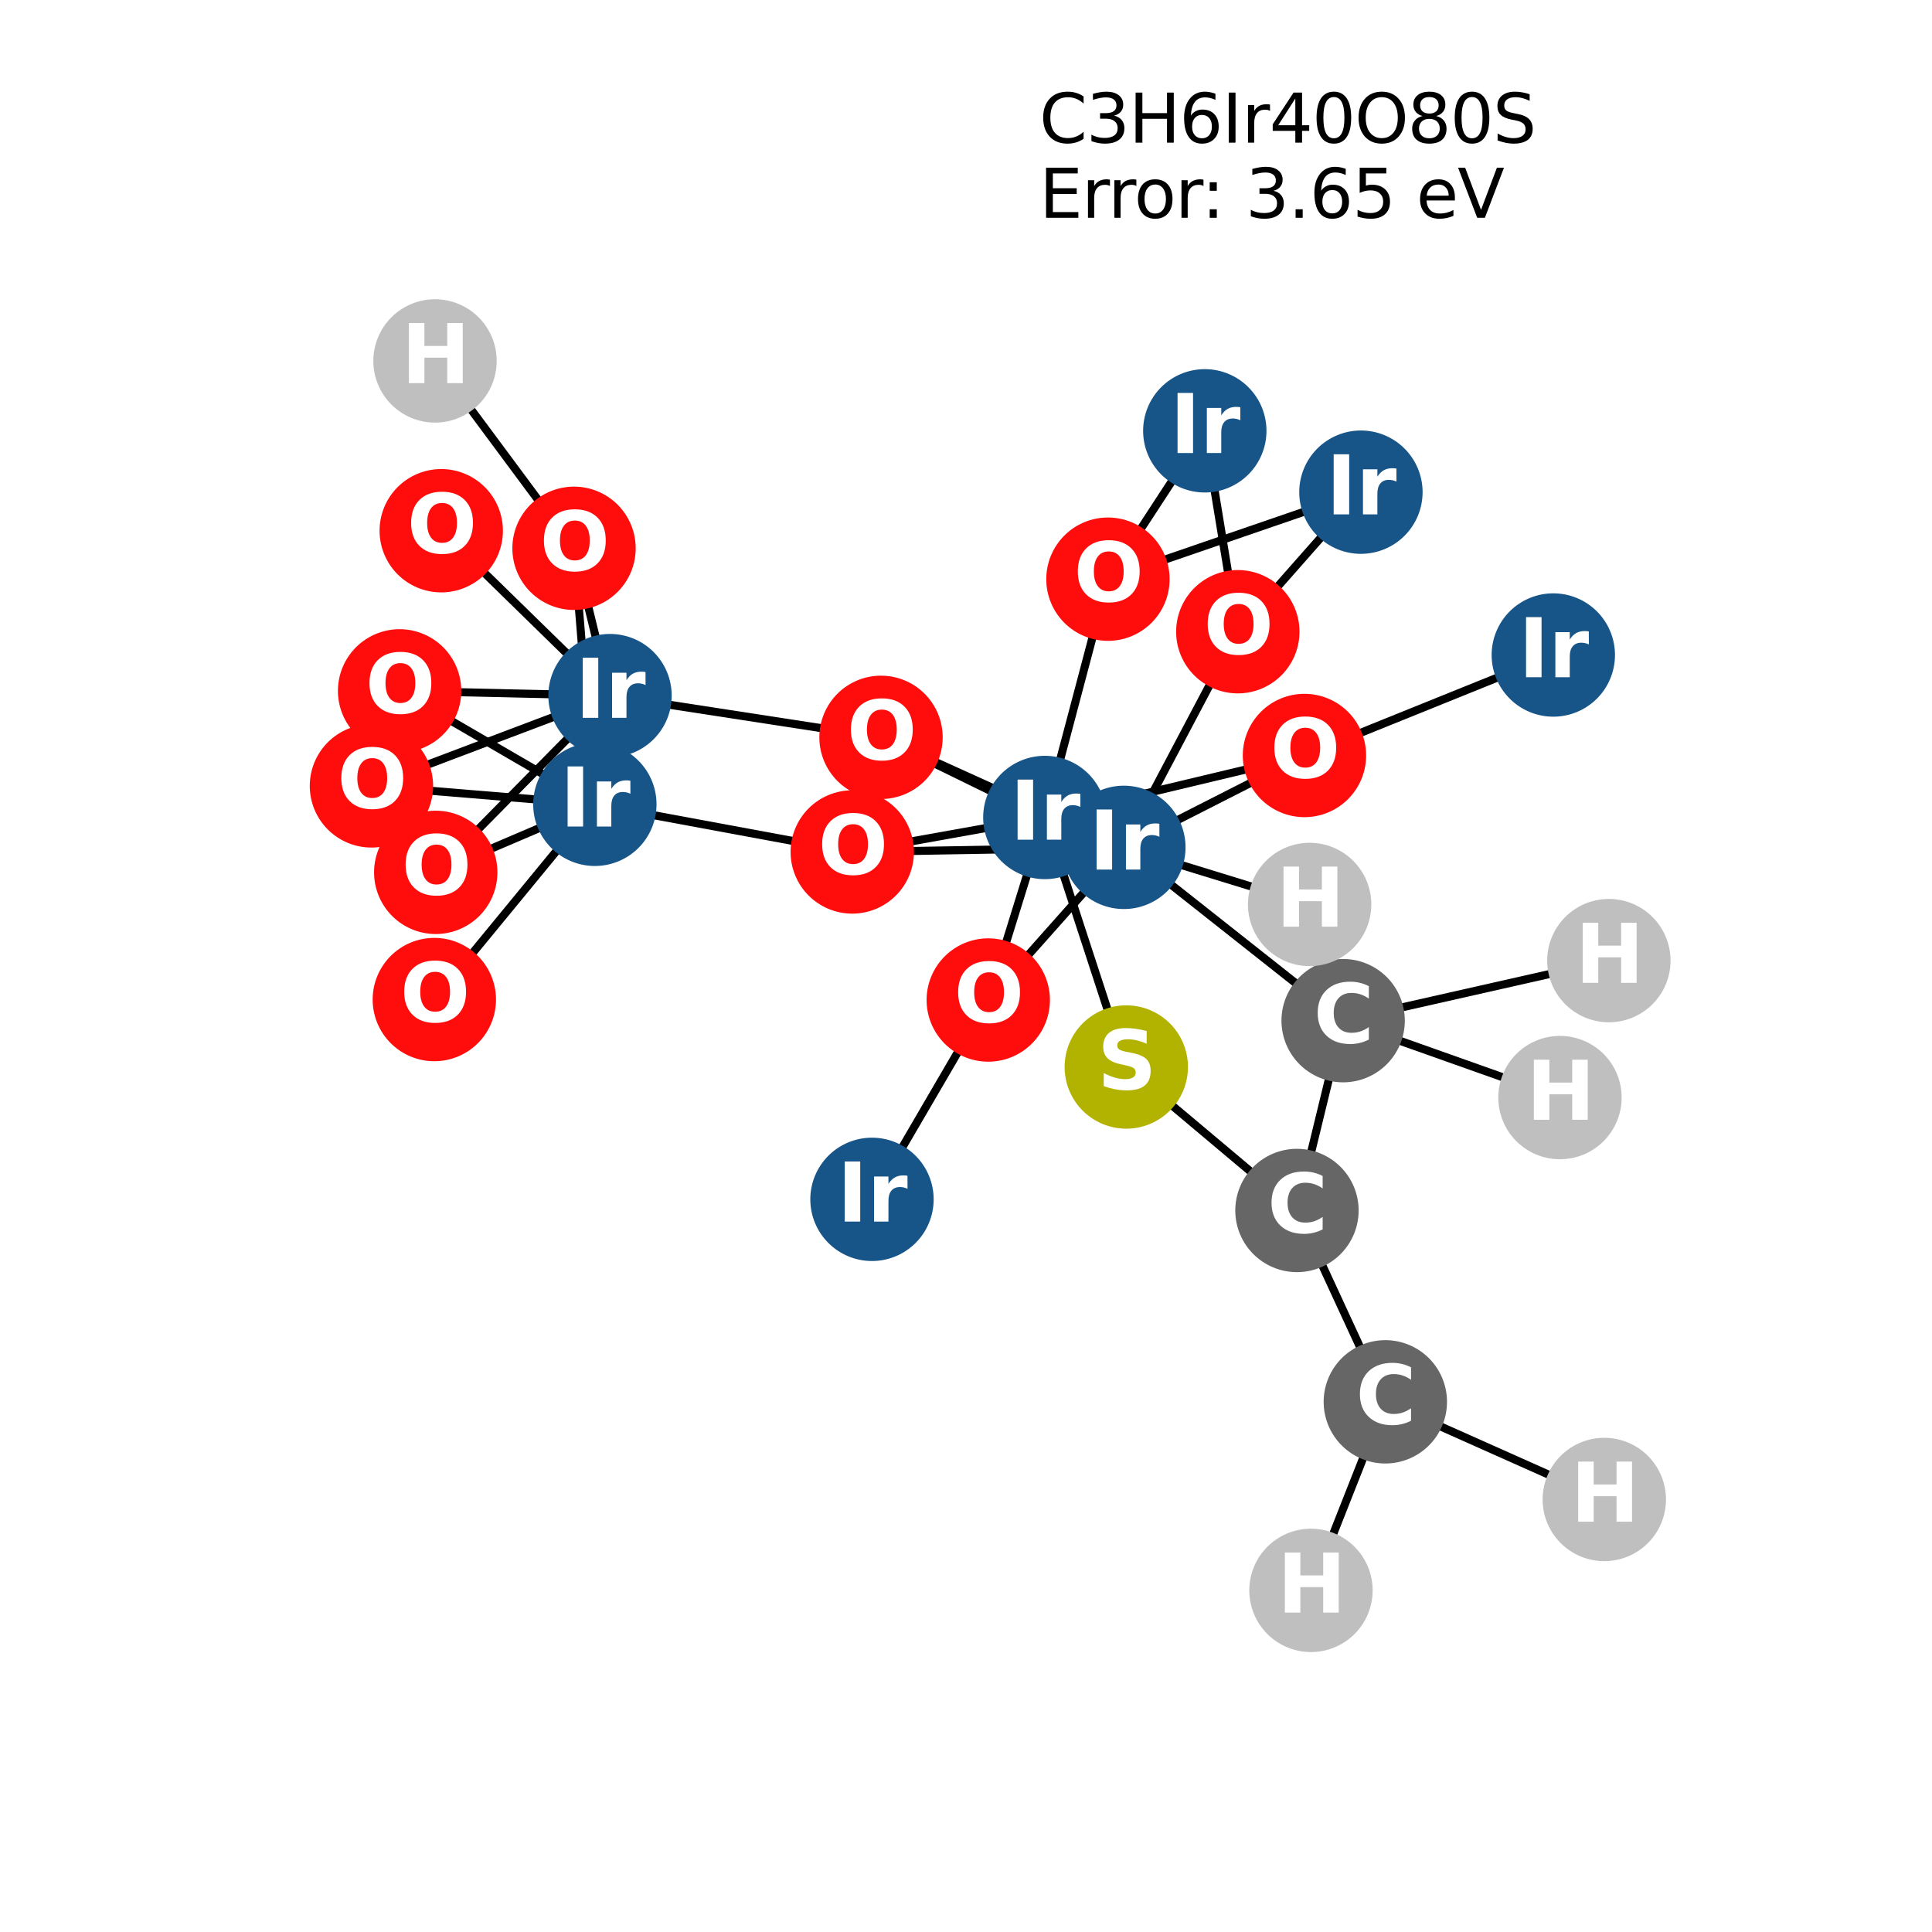 <?xml version="1.0" encoding="utf-8" standalone="no"?>
<!DOCTYPE svg PUBLIC "-//W3C//DTD SVG 1.1//EN"
  "http://www.w3.org/Graphics/SVG/1.1/DTD/svg11.dtd">
<svg xmlns:xlink="http://www.w3.org/1999/xlink" width="288pt" height="288pt" viewBox="0 0 288 288" xmlns="http://www.w3.org/2000/svg" version="1.1">
 <defs>
  <style type="text/css">*{stroke-linejoin: round; stroke-linecap: butt}</style>
 </defs>
 <g id="figure_1">
  <g id="patch_1">
   <path d="M 0 288 
L 288 288 
L 288 0 
L 0 0 
z
" style="fill: #ffffff"/>
  </g>
  <g id="axes_1">
   <g id="LineCollection_1">
    <path d="M 239.831 143.198 
L 200.219 152.148 
" clip-path="url(#p2ca209fa74)" style="fill: none; stroke: #000000; stroke-width: 1.2"/>
    <path d="M 167.893 159.057 
L 155.753 121.86 
" clip-path="url(#p2ca209fa74)" style="fill: none; stroke: #000000; stroke-width: 1.2"/>
    <path d="M 167.893 159.057 
L 193.335 180.444 
" clip-path="url(#p2ca209fa74)" style="fill: none; stroke: #000000; stroke-width: 1.2"/>
    <path d="M 167.534 126.315 
L 184.518 94.169 
" clip-path="url(#p2ca209fa74)" style="fill: none; stroke: #000000; stroke-width: 1.2"/>
    <path d="M 167.534 126.315 
L 194.453 112.62 
" clip-path="url(#p2ca209fa74)" style="fill: none; stroke: #000000; stroke-width: 1.2"/>
    <path d="M 167.534 126.315 
L 131.332 109.915 
" clip-path="url(#p2ca209fa74)" style="fill: none; stroke: #000000; stroke-width: 1.2"/>
    <path d="M 167.534 126.315 
L 147.319 149.071 
" clip-path="url(#p2ca209fa74)" style="fill: none; stroke: #000000; stroke-width: 1.2"/>
    <path d="M 167.534 126.315 
L 127.045 127.001 
" clip-path="url(#p2ca209fa74)" style="fill: none; stroke: #000000; stroke-width: 1.2"/>
    <path d="M 167.534 126.315 
L 200.219 152.148 
" clip-path="url(#p2ca209fa74)" style="fill: none; stroke: #000000; stroke-width: 1.2"/>
    <path d="M 167.534 126.315 
L 195.224 134.826 
" clip-path="url(#p2ca209fa74)" style="fill: none; stroke: #000000; stroke-width: 1.2"/>
    <path d="M 202.87 73.367 
L 184.518 94.169 
" clip-path="url(#p2ca209fa74)" style="fill: none; stroke: #000000; stroke-width: 1.2"/>
    <path d="M 202.87 73.367 
L 165.159 86.338 
" clip-path="url(#p2ca209fa74)" style="fill: none; stroke: #000000; stroke-width: 1.2"/>
    <path d="M 90.934 103.695 
L 88.675 119.898 
" clip-path="url(#p2ca209fa74)" style="fill: none; stroke: #000000; stroke-width: 1.2"/>
    <path d="M 90.934 103.695 
L 55.369 117.151 
" clip-path="url(#p2ca209fa74)" style="fill: none; stroke: #000000; stroke-width: 1.2"/>
    <path d="M 90.934 103.695 
L 64.954 130.042 
" clip-path="url(#p2ca209fa74)" style="fill: none; stroke: #000000; stroke-width: 1.2"/>
    <path d="M 90.934 103.695 
L 131.332 109.915 
" clip-path="url(#p2ca209fa74)" style="fill: none; stroke: #000000; stroke-width: 1.2"/>
    <path d="M 90.934 103.695 
L 65.775 79.114 
" clip-path="url(#p2ca209fa74)" style="fill: none; stroke: #000000; stroke-width: 1.2"/>
    <path d="M 90.934 103.695 
L 59.567 102.988 
" clip-path="url(#p2ca209fa74)" style="fill: none; stroke: #000000; stroke-width: 1.2"/>
    <path d="M 90.934 103.695 
L 85.569 81.734 
" clip-path="url(#p2ca209fa74)" style="fill: none; stroke: #000000; stroke-width: 1.2"/>
    <path d="M 231.549 97.641 
L 194.453 112.62 
" clip-path="url(#p2ca209fa74)" style="fill: none; stroke: #000000; stroke-width: 1.2"/>
    <path d="M 59.567 102.988 
L 88.675 119.898 
" clip-path="url(#p2ca209fa74)" style="fill: none; stroke: #000000; stroke-width: 1.2"/>
    <path d="M 155.753 121.86 
L 194.453 112.62 
" clip-path="url(#p2ca209fa74)" style="fill: none; stroke: #000000; stroke-width: 1.2"/>
    <path d="M 155.753 121.86 
L 131.332 109.915 
" clip-path="url(#p2ca209fa74)" style="fill: none; stroke: #000000; stroke-width: 1.2"/>
    <path d="M 155.753 121.86 
L 165.159 86.338 
" clip-path="url(#p2ca209fa74)" style="fill: none; stroke: #000000; stroke-width: 1.2"/>
    <path d="M 155.753 121.86 
L 147.319 149.071 
" clip-path="url(#p2ca209fa74)" style="fill: none; stroke: #000000; stroke-width: 1.2"/>
    <path d="M 155.753 121.86 
L 127.045 127.001 
" clip-path="url(#p2ca209fa74)" style="fill: none; stroke: #000000; stroke-width: 1.2"/>
    <path d="M 85.569 81.734 
L 88.675 119.898 
" clip-path="url(#p2ca209fa74)" style="fill: none; stroke: #000000; stroke-width: 1.2"/>
    <path d="M 85.569 81.734 
L 64.846 53.804 
" clip-path="url(#p2ca209fa74)" style="fill: none; stroke: #000000; stroke-width: 1.2"/>
    <path d="M 165.159 86.338 
L 179.597 64.222 
" clip-path="url(#p2ca209fa74)" style="fill: none; stroke: #000000; stroke-width: 1.2"/>
    <path d="M 179.597 64.222 
L 184.518 94.169 
" clip-path="url(#p2ca209fa74)" style="fill: none; stroke: #000000; stroke-width: 1.2"/>
    <path d="M 88.675 119.898 
L 55.369 117.151 
" clip-path="url(#p2ca209fa74)" style="fill: none; stroke: #000000; stroke-width: 1.2"/>
    <path d="M 88.675 119.898 
L 64.954 130.042 
" clip-path="url(#p2ca209fa74)" style="fill: none; stroke: #000000; stroke-width: 1.2"/>
    <path d="M 88.675 119.898 
L 127.045 127.001 
" clip-path="url(#p2ca209fa74)" style="fill: none; stroke: #000000; stroke-width: 1.2"/>
    <path d="M 88.675 119.898 
L 64.744 149.003 
" clip-path="url(#p2ca209fa74)" style="fill: none; stroke: #000000; stroke-width: 1.2"/>
    <path d="M 147.319 149.071 
L 129.985 178.785 
" clip-path="url(#p2ca209fa74)" style="fill: none; stroke: #000000; stroke-width: 1.2"/>
    <path d="M 193.335 180.444 
L 206.509 208.968 
" clip-path="url(#p2ca209fa74)" style="fill: none; stroke: #000000; stroke-width: 1.2"/>
    <path d="M 193.335 180.444 
L 200.219 152.148 
" clip-path="url(#p2ca209fa74)" style="fill: none; stroke: #000000; stroke-width: 1.2"/>
    <path d="M 206.509 208.968 
L 195.423 237.076 
" clip-path="url(#p2ca209fa74)" style="fill: none; stroke: #000000; stroke-width: 1.2"/>
    <path d="M 206.509 208.968 
L 239.149 223.525 
" clip-path="url(#p2ca209fa74)" style="fill: none; stroke: #000000; stroke-width: 1.2"/>
    <path d="M 200.219 152.148 
L 195.224 134.826 
" clip-path="url(#p2ca209fa74)" style="fill: none; stroke: #000000; stroke-width: 1.2"/>
    <path d="M 200.219 152.148 
L 232.542 163.614 
" clip-path="url(#p2ca209fa74)" style="fill: none; stroke: #000000; stroke-width: 1.2"/>
   </g>
   <g id="PathCollection_1">
    <defs>
     <path id="C0_0_46fc12a5bb" d="M 0 8.944 
C 2.372 8.944 4.647 8.002 6.325 6.325 
C 8.002 4.647 8.944 2.372 8.944 -0 
C 8.944 -2.372 8.002 -4.647 6.325 -6.325 
C 4.647 -8.002 2.372 -8.944 0 -8.944 
C -2.372 -8.944 -4.647 -8.002 -6.325 -6.325 
C -8.002 -4.647 -8.944 -2.372 -8.944 0 
C -8.944 2.372 -8.002 4.647 -6.325 6.325 
C -4.647 8.002 -2.372 8.944 0 8.944 
z
"/>
    </defs>
    <g clip-path="url(#p2ca209fa74)">
     <use xlink:href="#C0_0_46fc12a5bb" x="239.831" y="143.198" style="fill: #bfbfbf; stroke: #bfbfbf; stroke-width: 0.5"/>
    </g>
    <g clip-path="url(#p2ca209fa74)">
     <use xlink:href="#C0_0_46fc12a5bb" x="167.893" y="159.057" style="fill: #b2b200; stroke: #b2b200; stroke-width: 0.5"/>
    </g>
    <g clip-path="url(#p2ca209fa74)">
     <use xlink:href="#C0_0_46fc12a5bb" x="167.534" y="126.315" style="fill: #175487; stroke: #175487; stroke-width: 0.5"/>
    </g>
    <g clip-path="url(#p2ca209fa74)">
     <use xlink:href="#C0_0_46fc12a5bb" x="202.87" y="73.367" style="fill: #175487; stroke: #175487; stroke-width: 0.5"/>
    </g>
    <g clip-path="url(#p2ca209fa74)">
     <use xlink:href="#C0_0_46fc12a5bb" x="90.934" y="103.695" style="fill: #175487; stroke: #175487; stroke-width: 0.5"/>
    </g>
    <g clip-path="url(#p2ca209fa74)">
     <use xlink:href="#C0_0_46fc12a5bb" x="65.775" y="79.114" style="fill: #ff0d0d; stroke: #ff0d0d; stroke-width: 0.5"/>
    </g>
    <g clip-path="url(#p2ca209fa74)">
     <use xlink:href="#C0_0_46fc12a5bb" x="231.549" y="97.641" style="fill: #175487; stroke: #175487; stroke-width: 0.5"/>
    </g>
    <g clip-path="url(#p2ca209fa74)">
     <use xlink:href="#C0_0_46fc12a5bb" x="59.567" y="102.988" style="fill: #ff0d0d; stroke: #ff0d0d; stroke-width: 0.5"/>
    </g>
    <g clip-path="url(#p2ca209fa74)">
     <use xlink:href="#C0_0_46fc12a5bb" x="155.753" y="121.86" style="fill: #175487; stroke: #175487; stroke-width: 0.5"/>
    </g>
    <g clip-path="url(#p2ca209fa74)">
     <use xlink:href="#C0_0_46fc12a5bb" x="85.569" y="81.734" style="fill: #ff0d0d; stroke: #ff0d0d; stroke-width: 0.5"/>
    </g>
    <g clip-path="url(#p2ca209fa74)">
     <use xlink:href="#C0_0_46fc12a5bb" x="165.159" y="86.338" style="fill: #ff0d0d; stroke: #ff0d0d; stroke-width: 0.5"/>
    </g>
    <g clip-path="url(#p2ca209fa74)">
     <use xlink:href="#C0_0_46fc12a5bb" x="179.597" y="64.222" style="fill: #175487; stroke: #175487; stroke-width: 0.5"/>
    </g>
    <g clip-path="url(#p2ca209fa74)">
     <use xlink:href="#C0_0_46fc12a5bb" x="88.675" y="119.898" style="fill: #175487; stroke: #175487; stroke-width: 0.5"/>
    </g>
    <g clip-path="url(#p2ca209fa74)">
     <use xlink:href="#C0_0_46fc12a5bb" x="147.319" y="149.071" style="fill: #ff0d0d; stroke: #ff0d0d; stroke-width: 0.5"/>
    </g>
    <g clip-path="url(#p2ca209fa74)">
     <use xlink:href="#C0_0_46fc12a5bb" x="127.045" y="127.001" style="fill: #ff0d0d; stroke: #ff0d0d; stroke-width: 0.5"/>
    </g>
    <g clip-path="url(#p2ca209fa74)">
     <use xlink:href="#C0_0_46fc12a5bb" x="129.985" y="178.785" style="fill: #175487; stroke: #175487; stroke-width: 0.5"/>
    </g>
    <g clip-path="url(#p2ca209fa74)">
     <use xlink:href="#C0_0_46fc12a5bb" x="131.332" y="109.915" style="fill: #ff0d0d; stroke: #ff0d0d; stroke-width: 0.5"/>
    </g>
    <g clip-path="url(#p2ca209fa74)">
     <use xlink:href="#C0_0_46fc12a5bb" x="55.369" y="117.151" style="fill: #ff0d0d; stroke: #ff0d0d; stroke-width: 0.5"/>
    </g>
    <g clip-path="url(#p2ca209fa74)">
     <use xlink:href="#C0_0_46fc12a5bb" x="184.518" y="94.169" style="fill: #ff0d0d; stroke: #ff0d0d; stroke-width: 0.5"/>
    </g>
    <g clip-path="url(#p2ca209fa74)">
     <use xlink:href="#C0_0_46fc12a5bb" x="64.954" y="130.042" style="fill: #ff0d0d; stroke: #ff0d0d; stroke-width: 0.5"/>
    </g>
    <g clip-path="url(#p2ca209fa74)">
     <use xlink:href="#C0_0_46fc12a5bb" x="64.744" y="149.003" style="fill: #ff0d0d; stroke: #ff0d0d; stroke-width: 0.5"/>
    </g>
    <g clip-path="url(#p2ca209fa74)">
     <use xlink:href="#C0_0_46fc12a5bb" x="194.453" y="112.62" style="fill: #ff0d0d; stroke: #ff0d0d; stroke-width: 0.5"/>
    </g>
    <g clip-path="url(#p2ca209fa74)">
     <use xlink:href="#C0_0_46fc12a5bb" x="193.335" y="180.444" style="fill: #666666; stroke: #666666; stroke-width: 0.5"/>
    </g>
    <g clip-path="url(#p2ca209fa74)">
     <use xlink:href="#C0_0_46fc12a5bb" x="206.509" y="208.968" style="fill: #666666; stroke: #666666; stroke-width: 0.5"/>
    </g>
    <g clip-path="url(#p2ca209fa74)">
     <use xlink:href="#C0_0_46fc12a5bb" x="200.219" y="152.148" style="fill: #666666; stroke: #666666; stroke-width: 0.5"/>
    </g>
    <g clip-path="url(#p2ca209fa74)">
     <use xlink:href="#C0_0_46fc12a5bb" x="64.846" y="53.804" style="fill: #bfbfbf; stroke: #bfbfbf; stroke-width: 0.5"/>
    </g>
    <g clip-path="url(#p2ca209fa74)">
     <use xlink:href="#C0_0_46fc12a5bb" x="195.423" y="237.076" style="fill: #bfbfbf; stroke: #bfbfbf; stroke-width: 0.5"/>
    </g>
    <g clip-path="url(#p2ca209fa74)">
     <use xlink:href="#C0_0_46fc12a5bb" x="239.149" y="223.525" style="fill: #bfbfbf; stroke: #bfbfbf; stroke-width: 0.5"/>
    </g>
    <g clip-path="url(#p2ca209fa74)">
     <use xlink:href="#C0_0_46fc12a5bb" x="195.224" y="134.826" style="fill: #bfbfbf; stroke: #bfbfbf; stroke-width: 0.5"/>
    </g>
    <g clip-path="url(#p2ca209fa74)">
     <use xlink:href="#C0_0_46fc12a5bb" x="232.542" y="163.614" style="fill: #bfbfbf; stroke: #bfbfbf; stroke-width: 0.5"/>
    </g>
   </g>
   <g id="text_1">
    <g clip-path="url(#p2ca209fa74)">
     <!-- H -->
     <g style="fill: #ffffff" transform="translate(234.81 146.509) scale(0.12 -0.12)">
      <defs>
       <path id="DejaVuSans-Bold-48" d="M 588 4666 
L 1791 4666 
L 1791 2888 
L 3566 2888 
L 3566 4666 
L 4769 4666 
L 4769 0 
L 3566 0 
L 3566 1978 
L 1791 1978 
L 1791 0 
L 588 0 
L 588 4666 
z
" transform="scale(0.016)"/>
      </defs>
      <use xlink:href="#DejaVuSans-Bold-48"/>
     </g>
    </g>
   </g>
   <g id="text_2">
    <g clip-path="url(#p2ca209fa74)">
     <!-- S -->
     <g style="fill: #ffffff" transform="translate(163.572 162.369) scale(0.12 -0.12)">
      <defs>
       <path id="DejaVuSans-Bold-53" d="M 3834 4519 
L 3834 3531 
Q 3450 3703 3084 3790 
Q 2719 3878 2394 3878 
Q 1963 3878 1756 3759 
Q 1550 3641 1550 3391 
Q 1550 3203 1689 3098 
Q 1828 2994 2194 2919 
L 2706 2816 
Q 3484 2659 3812 2340 
Q 4141 2022 4141 1434 
Q 4141 663 3683 286 
Q 3225 -91 2284 -91 
Q 1841 -91 1394 -6 
Q 947 78 500 244 
L 500 1259 
Q 947 1022 1364 901 
Q 1781 781 2169 781 
Q 2563 781 2772 912 
Q 2981 1044 2981 1288 
Q 2981 1506 2839 1625 
Q 2697 1744 2272 1838 
L 1806 1941 
Q 1106 2091 782 2419 
Q 459 2747 459 3303 
Q 459 4000 909 4375 
Q 1359 4750 2203 4750 
Q 2588 4750 2994 4692 
Q 3400 4634 3834 4519 
z
" transform="scale(0.016)"/>
      </defs>
      <use xlink:href="#DejaVuSans-Bold-53"/>
     </g>
    </g>
   </g>
   <g id="text_3">
    <g clip-path="url(#p2ca209fa74)">
     <!-- Ir -->
     <g style="fill: #ffffff" transform="translate(162.343 129.626) scale(0.12 -0.12)">
      <defs>
       <path id="DejaVuSans-Bold-49" d="M 588 4666 
L 1791 4666 
L 1791 0 
L 588 0 
L 588 4666 
z
" transform="scale(0.016)"/>
       <path id="DejaVuSans-Bold-72" d="M 3138 2547 
Q 2991 2616 2845 2648 
Q 2700 2681 2553 2681 
Q 2122 2681 1889 2404 
Q 1656 2128 1656 1613 
L 1656 0 
L 538 0 
L 538 3500 
L 1656 3500 
L 1656 2925 
Q 1872 3269 2151 3426 
Q 2431 3584 2822 3584 
Q 2878 3584 2943 3579 
Q 3009 3575 3134 3559 
L 3138 2547 
z
" transform="scale(0.016)"/>
      </defs>
      <use xlink:href="#DejaVuSans-Bold-49"/>
      <use xlink:href="#DejaVuSans-Bold-72" transform="translate(37.207 0)"/>
     </g>
    </g>
   </g>
   <g id="text_4">
    <g clip-path="url(#p2ca209fa74)">
     <!-- Ir -->
     <g style="fill: #ffffff" transform="translate(197.679 76.678) scale(0.12 -0.12)">
      <use xlink:href="#DejaVuSans-Bold-49"/>
      <use xlink:href="#DejaVuSans-Bold-72" transform="translate(37.207 0)"/>
     </g>
    </g>
   </g>
   <g id="text_5">
    <g clip-path="url(#p2ca209fa74)">
     <!-- Ir -->
     <g style="fill: #ffffff" transform="translate(85.743 107.006) scale(0.12 -0.12)">
      <use xlink:href="#DejaVuSans-Bold-49"/>
      <use xlink:href="#DejaVuSans-Bold-72" transform="translate(37.207 0)"/>
     </g>
    </g>
   </g>
   <g id="text_6">
    <g clip-path="url(#p2ca209fa74)">
     <!-- O -->
     <g style="fill: #ffffff" transform="translate(60.674 82.425) scale(0.12 -0.12)">
      <defs>
       <path id="DejaVuSans-Bold-4f" d="M 2719 3878 
Q 2169 3878 1866 3472 
Q 1563 3066 1563 2328 
Q 1563 1594 1866 1187 
Q 2169 781 2719 781 
Q 3272 781 3575 1187 
Q 3878 1594 3878 2328 
Q 3878 3066 3575 3472 
Q 3272 3878 2719 3878 
z
M 2719 4750 
Q 3844 4750 4481 4106 
Q 5119 3463 5119 2328 
Q 5119 1197 4481 553 
Q 3844 -91 2719 -91 
Q 1597 -91 958 553 
Q 319 1197 319 2328 
Q 319 3463 958 4106 
Q 1597 4750 2719 4750 
z
" transform="scale(0.016)"/>
      </defs>
      <use xlink:href="#DejaVuSans-Bold-4f"/>
     </g>
    </g>
   </g>
   <g id="text_7">
    <g clip-path="url(#p2ca209fa74)">
     <!-- Ir -->
     <g style="fill: #ffffff" transform="translate(226.358 100.953) scale(0.12 -0.12)">
      <use xlink:href="#DejaVuSans-Bold-49"/>
      <use xlink:href="#DejaVuSans-Bold-72" transform="translate(37.207 0)"/>
     </g>
    </g>
   </g>
   <g id="text_8">
    <g clip-path="url(#p2ca209fa74)">
     <!-- O -->
     <g style="fill: #ffffff" transform="translate(54.466 106.299) scale(0.12 -0.12)">
      <use xlink:href="#DejaVuSans-Bold-4f"/>
     </g>
    </g>
   </g>
   <g id="text_9">
    <g clip-path="url(#p2ca209fa74)">
     <!-- Ir -->
     <g style="fill: #ffffff" transform="translate(150.562 125.171) scale(0.12 -0.12)">
      <use xlink:href="#DejaVuSans-Bold-49"/>
      <use xlink:href="#DejaVuSans-Bold-72" transform="translate(37.207 0)"/>
     </g>
    </g>
   </g>
   <g id="text_10">
    <g clip-path="url(#p2ca209fa74)">
     <!-- O -->
     <g style="fill: #ffffff" transform="translate(80.468 85.045) scale(0.12 -0.12)">
      <use xlink:href="#DejaVuSans-Bold-4f"/>
     </g>
    </g>
   </g>
   <g id="text_11">
    <g clip-path="url(#p2ca209fa74)">
     <!-- O -->
     <g style="fill: #ffffff" transform="translate(160.058 89.649) scale(0.12 -0.12)">
      <use xlink:href="#DejaVuSans-Bold-4f"/>
     </g>
    </g>
   </g>
   <g id="text_12">
    <g clip-path="url(#p2ca209fa74)">
     <!-- Ir -->
     <g style="fill: #ffffff" transform="translate(174.406 67.533) scale(0.12 -0.12)">
      <use xlink:href="#DejaVuSans-Bold-49"/>
      <use xlink:href="#DejaVuSans-Bold-72" transform="translate(37.207 0)"/>
     </g>
    </g>
   </g>
   <g id="text_13">
    <g clip-path="url(#p2ca209fa74)">
     <!-- Ir -->
     <g style="fill: #ffffff" transform="translate(83.484 123.209) scale(0.12 -0.12)">
      <use xlink:href="#DejaVuSans-Bold-49"/>
      <use xlink:href="#DejaVuSans-Bold-72" transform="translate(37.207 0)"/>
     </g>
    </g>
   </g>
   <g id="text_14">
    <g clip-path="url(#p2ca209fa74)">
     <!-- O -->
     <g style="fill: #ffffff" transform="translate(142.218 152.383) scale(0.12 -0.12)">
      <use xlink:href="#DejaVuSans-Bold-4f"/>
     </g>
    </g>
   </g>
   <g id="text_15">
    <g clip-path="url(#p2ca209fa74)">
     <!-- O -->
     <g style="fill: #ffffff" transform="translate(121.944 130.312) scale(0.12 -0.12)">
      <use xlink:href="#DejaVuSans-Bold-4f"/>
     </g>
    </g>
   </g>
   <g id="text_16">
    <g clip-path="url(#p2ca209fa74)">
     <!-- Ir -->
     <g style="fill: #ffffff" transform="translate(124.794 182.097) scale(0.12 -0.12)">
      <use xlink:href="#DejaVuSans-Bold-49"/>
      <use xlink:href="#DejaVuSans-Bold-72" transform="translate(37.207 0)"/>
     </g>
    </g>
   </g>
   <g id="text_17">
    <g clip-path="url(#p2ca209fa74)">
     <!-- O -->
     <g style="fill: #ffffff" transform="translate(126.231 113.226) scale(0.12 -0.12)">
      <use xlink:href="#DejaVuSans-Bold-4f"/>
     </g>
    </g>
   </g>
   <g id="text_18">
    <g clip-path="url(#p2ca209fa74)">
     <!-- O -->
     <g style="fill: #ffffff" transform="translate(50.268 120.462) scale(0.12 -0.12)">
      <use xlink:href="#DejaVuSans-Bold-4f"/>
     </g>
    </g>
   </g>
   <g id="text_19">
    <g clip-path="url(#p2ca209fa74)">
     <!-- O -->
     <g style="fill: #ffffff" transform="translate(179.418 97.48) scale(0.12 -0.12)">
      <use xlink:href="#DejaVuSans-Bold-4f"/>
     </g>
    </g>
   </g>
   <g id="text_20">
    <g clip-path="url(#p2ca209fa74)">
     <!-- O -->
     <g style="fill: #ffffff" transform="translate(59.853 133.353) scale(0.12 -0.12)">
      <use xlink:href="#DejaVuSans-Bold-4f"/>
     </g>
    </g>
   </g>
   <g id="text_21">
    <g clip-path="url(#p2ca209fa74)">
     <!-- O -->
     <g style="fill: #ffffff" transform="translate(59.643 152.315) scale(0.12 -0.12)">
      <use xlink:href="#DejaVuSans-Bold-4f"/>
     </g>
    </g>
   </g>
   <g id="text_22">
    <g clip-path="url(#p2ca209fa74)">
     <!-- O -->
     <g style="fill: #ffffff" transform="translate(189.352 115.931) scale(0.12 -0.12)">
      <use xlink:href="#DejaVuSans-Bold-4f"/>
     </g>
    </g>
   </g>
   <g id="text_23">
    <g clip-path="url(#p2ca209fa74)">
     <!-- C -->
     <g style="fill: #ffffff" transform="translate(188.931 183.755) scale(0.12 -0.12)">
      <defs>
       <path id="DejaVuSans-Bold-43" d="M 4288 256 
Q 3956 84 3597 -3 
Q 3238 -91 2847 -91 
Q 1681 -91 1000 561 
Q 319 1213 319 2328 
Q 319 3447 1000 4098 
Q 1681 4750 2847 4750 
Q 3238 4750 3597 4662 
Q 3956 4575 4288 4403 
L 4288 3438 
Q 3953 3666 3628 3772 
Q 3303 3878 2944 3878 
Q 2300 3878 1931 3465 
Q 1563 3053 1563 2328 
Q 1563 1606 1931 1193 
Q 2300 781 2944 781 
Q 3303 781 3628 887 
Q 3953 994 4288 1222 
L 4288 256 
z
" transform="scale(0.016)"/>
      </defs>
      <use xlink:href="#DejaVuSans-Bold-43"/>
     </g>
    </g>
   </g>
   <g id="text_24">
    <g clip-path="url(#p2ca209fa74)">
     <!-- C -->
     <g style="fill: #ffffff" transform="translate(202.106 212.279) scale(0.12 -0.12)">
      <use xlink:href="#DejaVuSans-Bold-43"/>
     </g>
    </g>
   </g>
   <g id="text_25">
    <g clip-path="url(#p2ca209fa74)">
     <!-- C -->
     <g style="fill: #ffffff" transform="translate(195.816 155.459) scale(0.12 -0.12)">
      <use xlink:href="#DejaVuSans-Bold-43"/>
     </g>
    </g>
   </g>
   <g id="text_26">
    <g clip-path="url(#p2ca209fa74)">
     <!-- H -->
     <g style="fill: #ffffff" transform="translate(59.825 57.115) scale(0.12 -0.12)">
      <use xlink:href="#DejaVuSans-Bold-48"/>
     </g>
    </g>
   </g>
   <g id="text_27">
    <g clip-path="url(#p2ca209fa74)">
     <!-- H -->
     <g style="fill: #ffffff" transform="translate(190.402 240.388) scale(0.12 -0.12)">
      <use xlink:href="#DejaVuSans-Bold-48"/>
     </g>
    </g>
   </g>
   <g id="text_28">
    <g clip-path="url(#p2ca209fa74)">
     <!-- H -->
     <g style="fill: #ffffff" transform="translate(234.128 226.836) scale(0.12 -0.12)">
      <use xlink:href="#DejaVuSans-Bold-48"/>
     </g>
    </g>
   </g>
   <g id="text_29">
    <g clip-path="url(#p2ca209fa74)">
     <!-- H -->
     <g style="fill: #ffffff" transform="translate(190.203 138.137) scale(0.12 -0.12)">
      <use xlink:href="#DejaVuSans-Bold-48"/>
     </g>
    </g>
   </g>
   <g id="text_30">
    <g clip-path="url(#p2ca209fa74)">
     <!-- H -->
     <g style="fill: #ffffff" transform="translate(227.521 166.925) scale(0.12 -0.12)">
      <use xlink:href="#DejaVuSans-Bold-48"/>
     </g>
    </g>
   </g>
   <g id="text_31">
    <!-- C3H6Ir40O80S -->
    <g transform="translate(154.934 21.267) scale(0.1 -0.1)">
     <defs>
      <path id="DejaVuSans-43" d="M 4122 4306 
L 4122 3641 
Q 3803 3938 3442 4084 
Q 3081 4231 2675 4231 
Q 1875 4231 1450 3742 
Q 1025 3253 1025 2328 
Q 1025 1406 1450 917 
Q 1875 428 2675 428 
Q 3081 428 3442 575 
Q 3803 722 4122 1019 
L 4122 359 
Q 3791 134 3420 21 
Q 3050 -91 2638 -91 
Q 1578 -91 968 557 
Q 359 1206 359 2328 
Q 359 3453 968 4101 
Q 1578 4750 2638 4750 
Q 3056 4750 3426 4639 
Q 3797 4528 4122 4306 
z
" transform="scale(0.016)"/>
      <path id="DejaVuSans-33" d="M 2597 2516 
Q 3050 2419 3304 2112 
Q 3559 1806 3559 1356 
Q 3559 666 3084 287 
Q 2609 -91 1734 -91 
Q 1441 -91 1130 -33 
Q 819 25 488 141 
L 488 750 
Q 750 597 1062 519 
Q 1375 441 1716 441 
Q 2309 441 2620 675 
Q 2931 909 2931 1356 
Q 2931 1769 2642 2001 
Q 2353 2234 1838 2234 
L 1294 2234 
L 1294 2753 
L 1863 2753 
Q 2328 2753 2575 2939 
Q 2822 3125 2822 3475 
Q 2822 3834 2567 4026 
Q 2313 4219 1838 4219 
Q 1578 4219 1281 4162 
Q 984 4106 628 3988 
L 628 4550 
Q 988 4650 1302 4700 
Q 1616 4750 1894 4750 
Q 2613 4750 3031 4423 
Q 3450 4097 3450 3541 
Q 3450 3153 3228 2886 
Q 3006 2619 2597 2516 
z
" transform="scale(0.016)"/>
      <path id="DejaVuSans-48" d="M 628 4666 
L 1259 4666 
L 1259 2753 
L 3553 2753 
L 3553 4666 
L 4184 4666 
L 4184 0 
L 3553 0 
L 3553 2222 
L 1259 2222 
L 1259 0 
L 628 0 
L 628 4666 
z
" transform="scale(0.016)"/>
      <path id="DejaVuSans-36" d="M 2113 2584 
Q 1688 2584 1439 2293 
Q 1191 2003 1191 1497 
Q 1191 994 1439 701 
Q 1688 409 2113 409 
Q 2538 409 2786 701 
Q 3034 994 3034 1497 
Q 3034 2003 2786 2293 
Q 2538 2584 2113 2584 
z
M 3366 4563 
L 3366 3988 
Q 3128 4100 2886 4159 
Q 2644 4219 2406 4219 
Q 1781 4219 1451 3797 
Q 1122 3375 1075 2522 
Q 1259 2794 1537 2939 
Q 1816 3084 2150 3084 
Q 2853 3084 3261 2657 
Q 3669 2231 3669 1497 
Q 3669 778 3244 343 
Q 2819 -91 2113 -91 
Q 1303 -91 875 529 
Q 447 1150 447 2328 
Q 447 3434 972 4092 
Q 1497 4750 2381 4750 
Q 2619 4750 2861 4703 
Q 3103 4656 3366 4563 
z
" transform="scale(0.016)"/>
      <path id="DejaVuSans-49" d="M 628 4666 
L 1259 4666 
L 1259 0 
L 628 0 
L 628 4666 
z
" transform="scale(0.016)"/>
      <path id="DejaVuSans-72" d="M 2631 2963 
Q 2534 3019 2420 3045 
Q 2306 3072 2169 3072 
Q 1681 3072 1420 2755 
Q 1159 2438 1159 1844 
L 1159 0 
L 581 0 
L 581 3500 
L 1159 3500 
L 1159 2956 
Q 1341 3275 1631 3429 
Q 1922 3584 2338 3584 
Q 2397 3584 2469 3576 
Q 2541 3569 2628 3553 
L 2631 2963 
z
" transform="scale(0.016)"/>
      <path id="DejaVuSans-34" d="M 2419 4116 
L 825 1625 
L 2419 1625 
L 2419 4116 
z
M 2253 4666 
L 3047 4666 
L 3047 1625 
L 3713 1625 
L 3713 1100 
L 3047 1100 
L 3047 0 
L 2419 0 
L 2419 1100 
L 313 1100 
L 313 1709 
L 2253 4666 
z
" transform="scale(0.016)"/>
      <path id="DejaVuSans-30" d="M 2034 4250 
Q 1547 4250 1301 3770 
Q 1056 3291 1056 2328 
Q 1056 1369 1301 889 
Q 1547 409 2034 409 
Q 2525 409 2770 889 
Q 3016 1369 3016 2328 
Q 3016 3291 2770 3770 
Q 2525 4250 2034 4250 
z
M 2034 4750 
Q 2819 4750 3233 4129 
Q 3647 3509 3647 2328 
Q 3647 1150 3233 529 
Q 2819 -91 2034 -91 
Q 1250 -91 836 529 
Q 422 1150 422 2328 
Q 422 3509 836 4129 
Q 1250 4750 2034 4750 
z
" transform="scale(0.016)"/>
      <path id="DejaVuSans-4f" d="M 2522 4238 
Q 1834 4238 1429 3725 
Q 1025 3213 1025 2328 
Q 1025 1447 1429 934 
Q 1834 422 2522 422 
Q 3209 422 3611 934 
Q 4013 1447 4013 2328 
Q 4013 3213 3611 3725 
Q 3209 4238 2522 4238 
z
M 2522 4750 
Q 3503 4750 4090 4092 
Q 4678 3434 4678 2328 
Q 4678 1225 4090 567 
Q 3503 -91 2522 -91 
Q 1538 -91 948 565 
Q 359 1222 359 2328 
Q 359 3434 948 4092 
Q 1538 4750 2522 4750 
z
" transform="scale(0.016)"/>
      <path id="DejaVuSans-38" d="M 2034 2216 
Q 1584 2216 1326 1975 
Q 1069 1734 1069 1313 
Q 1069 891 1326 650 
Q 1584 409 2034 409 
Q 2484 409 2743 651 
Q 3003 894 3003 1313 
Q 3003 1734 2745 1975 
Q 2488 2216 2034 2216 
z
M 1403 2484 
Q 997 2584 770 2862 
Q 544 3141 544 3541 
Q 544 4100 942 4425 
Q 1341 4750 2034 4750 
Q 2731 4750 3128 4425 
Q 3525 4100 3525 3541 
Q 3525 3141 3298 2862 
Q 3072 2584 2669 2484 
Q 3125 2378 3379 2068 
Q 3634 1759 3634 1313 
Q 3634 634 3220 271 
Q 2806 -91 2034 -91 
Q 1263 -91 848 271 
Q 434 634 434 1313 
Q 434 1759 690 2068 
Q 947 2378 1403 2484 
z
M 1172 3481 
Q 1172 3119 1398 2916 
Q 1625 2713 2034 2713 
Q 2441 2713 2670 2916 
Q 2900 3119 2900 3481 
Q 2900 3844 2670 4047 
Q 2441 4250 2034 4250 
Q 1625 4250 1398 4047 
Q 1172 3844 1172 3481 
z
" transform="scale(0.016)"/>
      <path id="DejaVuSans-53" d="M 3425 4513 
L 3425 3897 
Q 3066 4069 2747 4153 
Q 2428 4238 2131 4238 
Q 1616 4238 1336 4038 
Q 1056 3838 1056 3469 
Q 1056 3159 1242 3001 
Q 1428 2844 1947 2747 
L 2328 2669 
Q 3034 2534 3370 2195 
Q 3706 1856 3706 1288 
Q 3706 609 3251 259 
Q 2797 -91 1919 -91 
Q 1588 -91 1214 -16 
Q 841 59 441 206 
L 441 856 
Q 825 641 1194 531 
Q 1563 422 1919 422 
Q 2459 422 2753 634 
Q 3047 847 3047 1241 
Q 3047 1584 2836 1778 
Q 2625 1972 2144 2069 
L 1759 2144 
Q 1053 2284 737 2584 
Q 422 2884 422 3419 
Q 422 4038 858 4394 
Q 1294 4750 2059 4750 
Q 2388 4750 2728 4690 
Q 3069 4631 3425 4513 
z
" transform="scale(0.016)"/>
     </defs>
     <use xlink:href="#DejaVuSans-43"/>
     <use xlink:href="#DejaVuSans-33" transform="translate(69.824 0)"/>
     <use xlink:href="#DejaVuSans-48" transform="translate(133.447 0)"/>
     <use xlink:href="#DejaVuSans-36" transform="translate(208.643 0)"/>
     <use xlink:href="#DejaVuSans-49" transform="translate(272.266 0)"/>
     <use xlink:href="#DejaVuSans-72" transform="translate(301.758 0)"/>
     <use xlink:href="#DejaVuSans-34" transform="translate(342.871 0)"/>
     <use xlink:href="#DejaVuSans-30" transform="translate(406.494 0)"/>
     <use xlink:href="#DejaVuSans-4f" transform="translate(470.117 0)"/>
     <use xlink:href="#DejaVuSans-38" transform="translate(548.828 0)"/>
     <use xlink:href="#DejaVuSans-30" transform="translate(612.451 0)"/>
     <use xlink:href="#DejaVuSans-53" transform="translate(676.074 0)"/>
    </g>
    <!-- Error: 3.65 eV -->
    <g transform="translate(154.934 32.465) scale(0.1 -0.1)">
     <defs>
      <path id="DejaVuSans-45" d="M 628 4666 
L 3578 4666 
L 3578 4134 
L 1259 4134 
L 1259 2753 
L 3481 2753 
L 3481 2222 
L 1259 2222 
L 1259 531 
L 3634 531 
L 3634 0 
L 628 0 
L 628 4666 
z
" transform="scale(0.016)"/>
      <path id="DejaVuSans-6f" d="M 1959 3097 
Q 1497 3097 1228 2736 
Q 959 2375 959 1747 
Q 959 1119 1226 758 
Q 1494 397 1959 397 
Q 2419 397 2687 759 
Q 2956 1122 2956 1747 
Q 2956 2369 2687 2733 
Q 2419 3097 1959 3097 
z
M 1959 3584 
Q 2709 3584 3137 3096 
Q 3566 2609 3566 1747 
Q 3566 888 3137 398 
Q 2709 -91 1959 -91 
Q 1206 -91 779 398 
Q 353 888 353 1747 
Q 353 2609 779 3096 
Q 1206 3584 1959 3584 
z
" transform="scale(0.016)"/>
      <path id="DejaVuSans-3a" d="M 750 794 
L 1409 794 
L 1409 0 
L 750 0 
L 750 794 
z
M 750 3309 
L 1409 3309 
L 1409 2516 
L 750 2516 
L 750 3309 
z
" transform="scale(0.016)"/>
      <path id="DejaVuSans-20" transform="scale(0.016)"/>
      <path id="DejaVuSans-2e" d="M 684 794 
L 1344 794 
L 1344 0 
L 684 0 
L 684 794 
z
" transform="scale(0.016)"/>
      <path id="DejaVuSans-35" d="M 691 4666 
L 3169 4666 
L 3169 4134 
L 1269 4134 
L 1269 2991 
Q 1406 3038 1543 3061 
Q 1681 3084 1819 3084 
Q 2600 3084 3056 2656 
Q 3513 2228 3513 1497 
Q 3513 744 3044 326 
Q 2575 -91 1722 -91 
Q 1428 -91 1123 -41 
Q 819 9 494 109 
L 494 744 
Q 775 591 1075 516 
Q 1375 441 1709 441 
Q 2250 441 2565 725 
Q 2881 1009 2881 1497 
Q 2881 1984 2565 2268 
Q 2250 2553 1709 2553 
Q 1456 2553 1204 2497 
Q 953 2441 691 2322 
L 691 4666 
z
" transform="scale(0.016)"/>
      <path id="DejaVuSans-65" d="M 3597 1894 
L 3597 1613 
L 953 1613 
Q 991 1019 1311 708 
Q 1631 397 2203 397 
Q 2534 397 2845 478 
Q 3156 559 3463 722 
L 3463 178 
Q 3153 47 2828 -22 
Q 2503 -91 2169 -91 
Q 1331 -91 842 396 
Q 353 884 353 1716 
Q 353 2575 817 3079 
Q 1281 3584 2069 3584 
Q 2775 3584 3186 3129 
Q 3597 2675 3597 1894 
z
M 3022 2063 
Q 3016 2534 2758 2815 
Q 2500 3097 2075 3097 
Q 1594 3097 1305 2825 
Q 1016 2553 972 2059 
L 3022 2063 
z
" transform="scale(0.016)"/>
      <path id="DejaVuSans-56" d="M 1831 0 
L 50 4666 
L 709 4666 
L 2188 738 
L 3669 4666 
L 4325 4666 
L 2547 0 
L 1831 0 
z
" transform="scale(0.016)"/>
     </defs>
     <use xlink:href="#DejaVuSans-45"/>
     <use xlink:href="#DejaVuSans-72" transform="translate(63.184 0)"/>
     <use xlink:href="#DejaVuSans-72" transform="translate(102.547 0)"/>
     <use xlink:href="#DejaVuSans-6f" transform="translate(141.41 0)"/>
     <use xlink:href="#DejaVuSans-72" transform="translate(202.592 0)"/>
     <use xlink:href="#DejaVuSans-3a" transform="translate(241.955 0)"/>
     <use xlink:href="#DejaVuSans-20" transform="translate(275.646 0)"/>
     <use xlink:href="#DejaVuSans-33" transform="translate(307.434 0)"/>
     <use xlink:href="#DejaVuSans-2e" transform="translate(371.057 0)"/>
     <use xlink:href="#DejaVuSans-36" transform="translate(402.844 0)"/>
     <use xlink:href="#DejaVuSans-35" transform="translate(466.467 0)"/>
     <use xlink:href="#DejaVuSans-20" transform="translate(530.09 0)"/>
     <use xlink:href="#DejaVuSans-65" transform="translate(561.877 0)"/>
     <use xlink:href="#DejaVuSans-56" transform="translate(623.4 0)"/>
    </g>
   </g>
  </g>
 </g>
 <defs>
  <clipPath id="p2ca209fa74">
   <rect x="36" y="34.56" width="223.2" height="221.76"/>
  </clipPath>
 </defs>
</svg>
